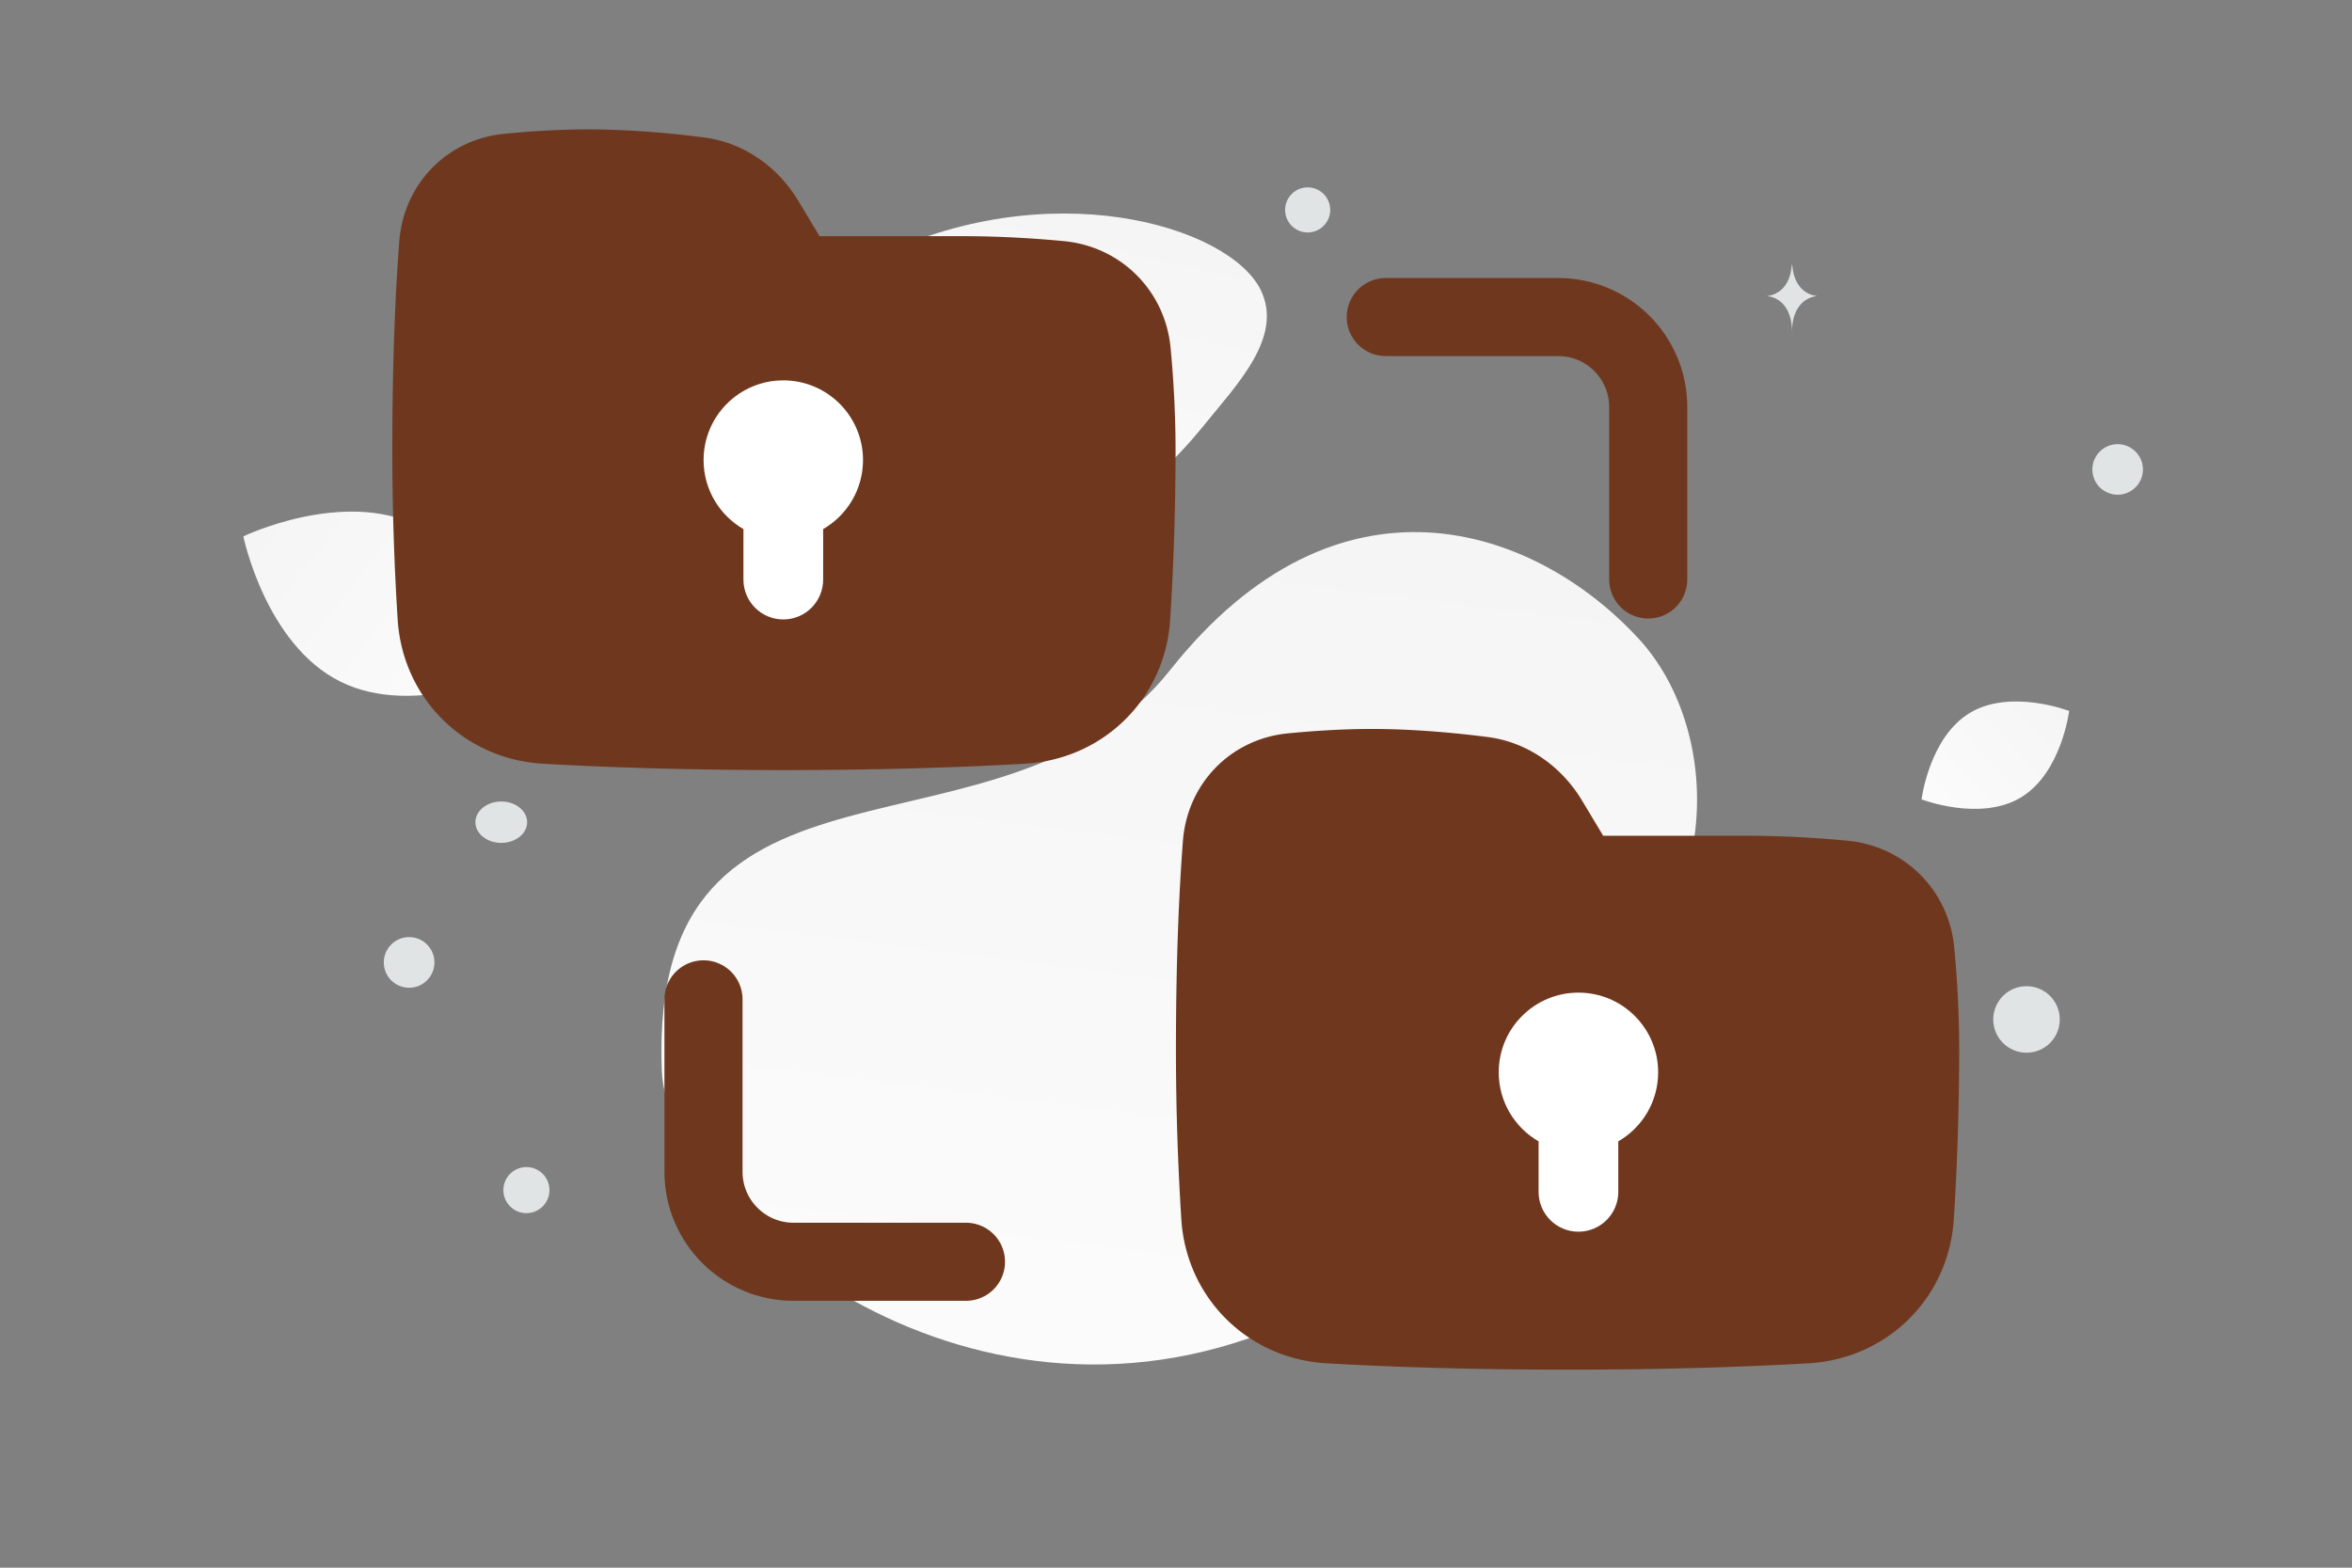 <svg width="900" height="600" viewBox="0 0 900 600" fill="none" xmlns="http://www.w3.org/2000/svg"><rect x="0" y="0" width="900" height="600" fill="#808080" stroke="none"/><path fill="transparent" d="M0 0h900v600H0z"/><path d="M253.247 409.801c2.069 52.482 114.123 149.073 236.262 97.961 56.805-23.774 48.999-53.648 89.745-97.81 24.287-26.322 60.705-47.921 68.052-83.556 6.35-30.76-2.283-62.371-20.12-81.784-40.116-43.659-115.215-69.084-179.278 11.654-64.064 80.738-199.981 18.18-194.661 153.535z" fill="url(#a)"/><path d="M252.881 206.048c11.069 19.755 35.312 22.47 74.151 18.716 29.209-2.829 55.846-5.018 85.058-20.944 20.446-11.14 36.63-26.212 48.443-40.85 12.801-15.858 30.668-33.956 21.909-51.936-12.037-24.7-81.645-45.501-149.236-11.483-74.25 37.38-91.154 87.189-80.325 106.497z" fill="url(#b)"/><path d="M130.277 260.889c28.696 14.235 66.782-4.068 66.782-4.068s-8.464-41.375-37.175-55.59c-28.696-14.234-66.768 4.049-66.768 4.049s8.465 41.374 37.161 55.609z" fill="url(#c)"/><path d="M773.251 305.237c-15.59 9.344-37.959.706-37.959.706s2.925-23.785 18.526-33.118c15.59-9.344 37.949-.717 37.949-.717s-2.925 23.785-18.516 33.129z" fill="url(#d)"/><circle cx="201.434" cy="455.49" r="8.814" fill="#E1E4E5"/><circle cx="775.453" cy="390.175" r="12.731" fill="#E1E4E5"/><circle cx="156.551" cy="368.351" r="9.689" fill="#E1E4E5"/><circle cx="210.796" cy="111.639" r="10.772" fill="#E1E4E5"/><circle cx="810.327" cy="179.672" r="9.673" transform="rotate(90 810.327 179.672)" fill="#E1E4E5"/><circle cx="500.381" cy="80.338" r="8.628" fill="#E1E4E5"/><ellipse cx="191.817" cy="314.681" rx="9.899" ry="7.919" fill="#E1E4E5"/><path d="M685.794 101.294h-.141c-.835 11.831-9.634 12.013-9.634 12.013s9.702.19 9.702 13.861c0-13.671 9.703-13.861 9.703-13.861s-8.795-.182-9.63-12.013zm31.164 330.665h-.135c-.802 11.797-9.25 11.978-9.25 11.978s9.316.189 9.316 13.82c0-13.631 9.315-13.82 9.315-13.82s-8.444-.181-9.246-11.978z" fill="#E1E4E5"/><path d="M530.265 121.347h66.007c19.002 0 34.43 15.427 34.43 34.43v66.007M369.628 482.918h-66.007c-19.003 0-34.43-15.427-34.43-34.429v-66.007" stroke="#6f381e" stroke-width="29.89" stroke-linecap="round" stroke-linejoin="round"/><path fill-rule="evenodd" clip-rule="evenodd" d="m305.563 76.998 8.033 13.388h54.494c14.184 0 27.547.82 38.951 1.891 21.903 2.058 38.84 18.995 40.898 40.898 1.071 11.404 1.892 24.768 1.892 38.952 0 24.802-.903 46.895-2.052 64.963-1.92 30.214-25.415 53.472-55.639 55.215-22.955 1.323-53.678 2.433-92.168 2.433-38.49 0-69.212-1.11-92.167-2.433-30.225-1.743-53.719-25.001-55.64-55.215a1029.526 1029.526 0 0 1-2.051-64.963c0-34.941 1.244-61.169 2.67-79.749 1.682-21.934 18.197-39.004 40.09-41.16 9.933-.977 21.051-1.703 32.169-1.703 15.931 0 31.862 1.49 44.307 3.077 15.23 1.941 28.314 11.24 36.213 24.406zm299.863 229.477 8.033 13.388h54.494c14.184 0 27.547.82 38.952 1.891 21.902 2.058 38.839 18.995 40.897 40.898 1.072 11.404 1.892 24.768 1.892 38.952 0 24.802-.903 46.895-2.052 64.963-1.92 30.214-25.415 53.472-55.639 55.215-22.955 1.323-53.678 2.433-92.168 2.433-38.489 0-69.212-1.11-92.167-2.433-30.224-1.743-53.719-25.001-55.639-55.215a1028.694 1028.694 0 0 1-2.052-64.963c0-34.941 1.245-61.169 2.67-79.748 1.682-21.935 18.197-39.005 40.09-41.16 9.934-.978 21.051-1.704 32.169-1.704 15.931 0 31.862 1.491 44.308 3.077 15.23 1.941 28.313 11.241 36.212 24.406z" fill="#6f381e"/><path fill-rule="evenodd" clip-rule="evenodd" d="M619.246 436.828c9.116-5.274 15.25-15.131 15.25-26.421 0-16.845-13.656-30.501-30.501-30.501s-30.501 13.656-30.501 30.501c0 11.29 6.134 21.147 15.251 26.421v19.331c0 8.422 6.828 15.25 15.25 15.25 8.423 0 15.251-6.828 15.251-15.25v-19.331zM314.983 202.5c9.117-5.274 15.251-15.131 15.251-26.42 0-16.846-13.656-30.501-30.501-30.501s-30.501 13.655-30.501 30.501c0 11.289 6.134 21.146 15.25 26.42v19.331c0 8.422 6.828 15.25 15.251 15.25 8.422 0 15.25-6.828 15.25-15.25V202.5z" fill="#fff"/><defs><linearGradient id="a" x1="404.647" y1="711.336" x2="514.718" y2="-168.127" gradientUnits="userSpaceOnUse"><stop stop-color="#fff"/><stop offset="1" stop-color="#EEE"/></linearGradient><linearGradient id="b" x1="327.451" y1="334.081" x2="426.114" y2="-109.269" gradientUnits="userSpaceOnUse"><stop stop-color="#fff"/><stop offset="1" stop-color="#EEE"/></linearGradient><linearGradient id="c" x1="240.472" y1="305.291" x2="3.787" y2="118.072" gradientUnits="userSpaceOnUse"><stop stop-color="#fff"/><stop offset="1" stop-color="#EEE"/></linearGradient><linearGradient id="d" x1="712.919" y1="335.316" x2="838.369" y2="218.756" gradientUnits="userSpaceOnUse"><stop stop-color="#fff"/><stop offset="1" stop-color="#EEE"/></linearGradient></defs></svg>